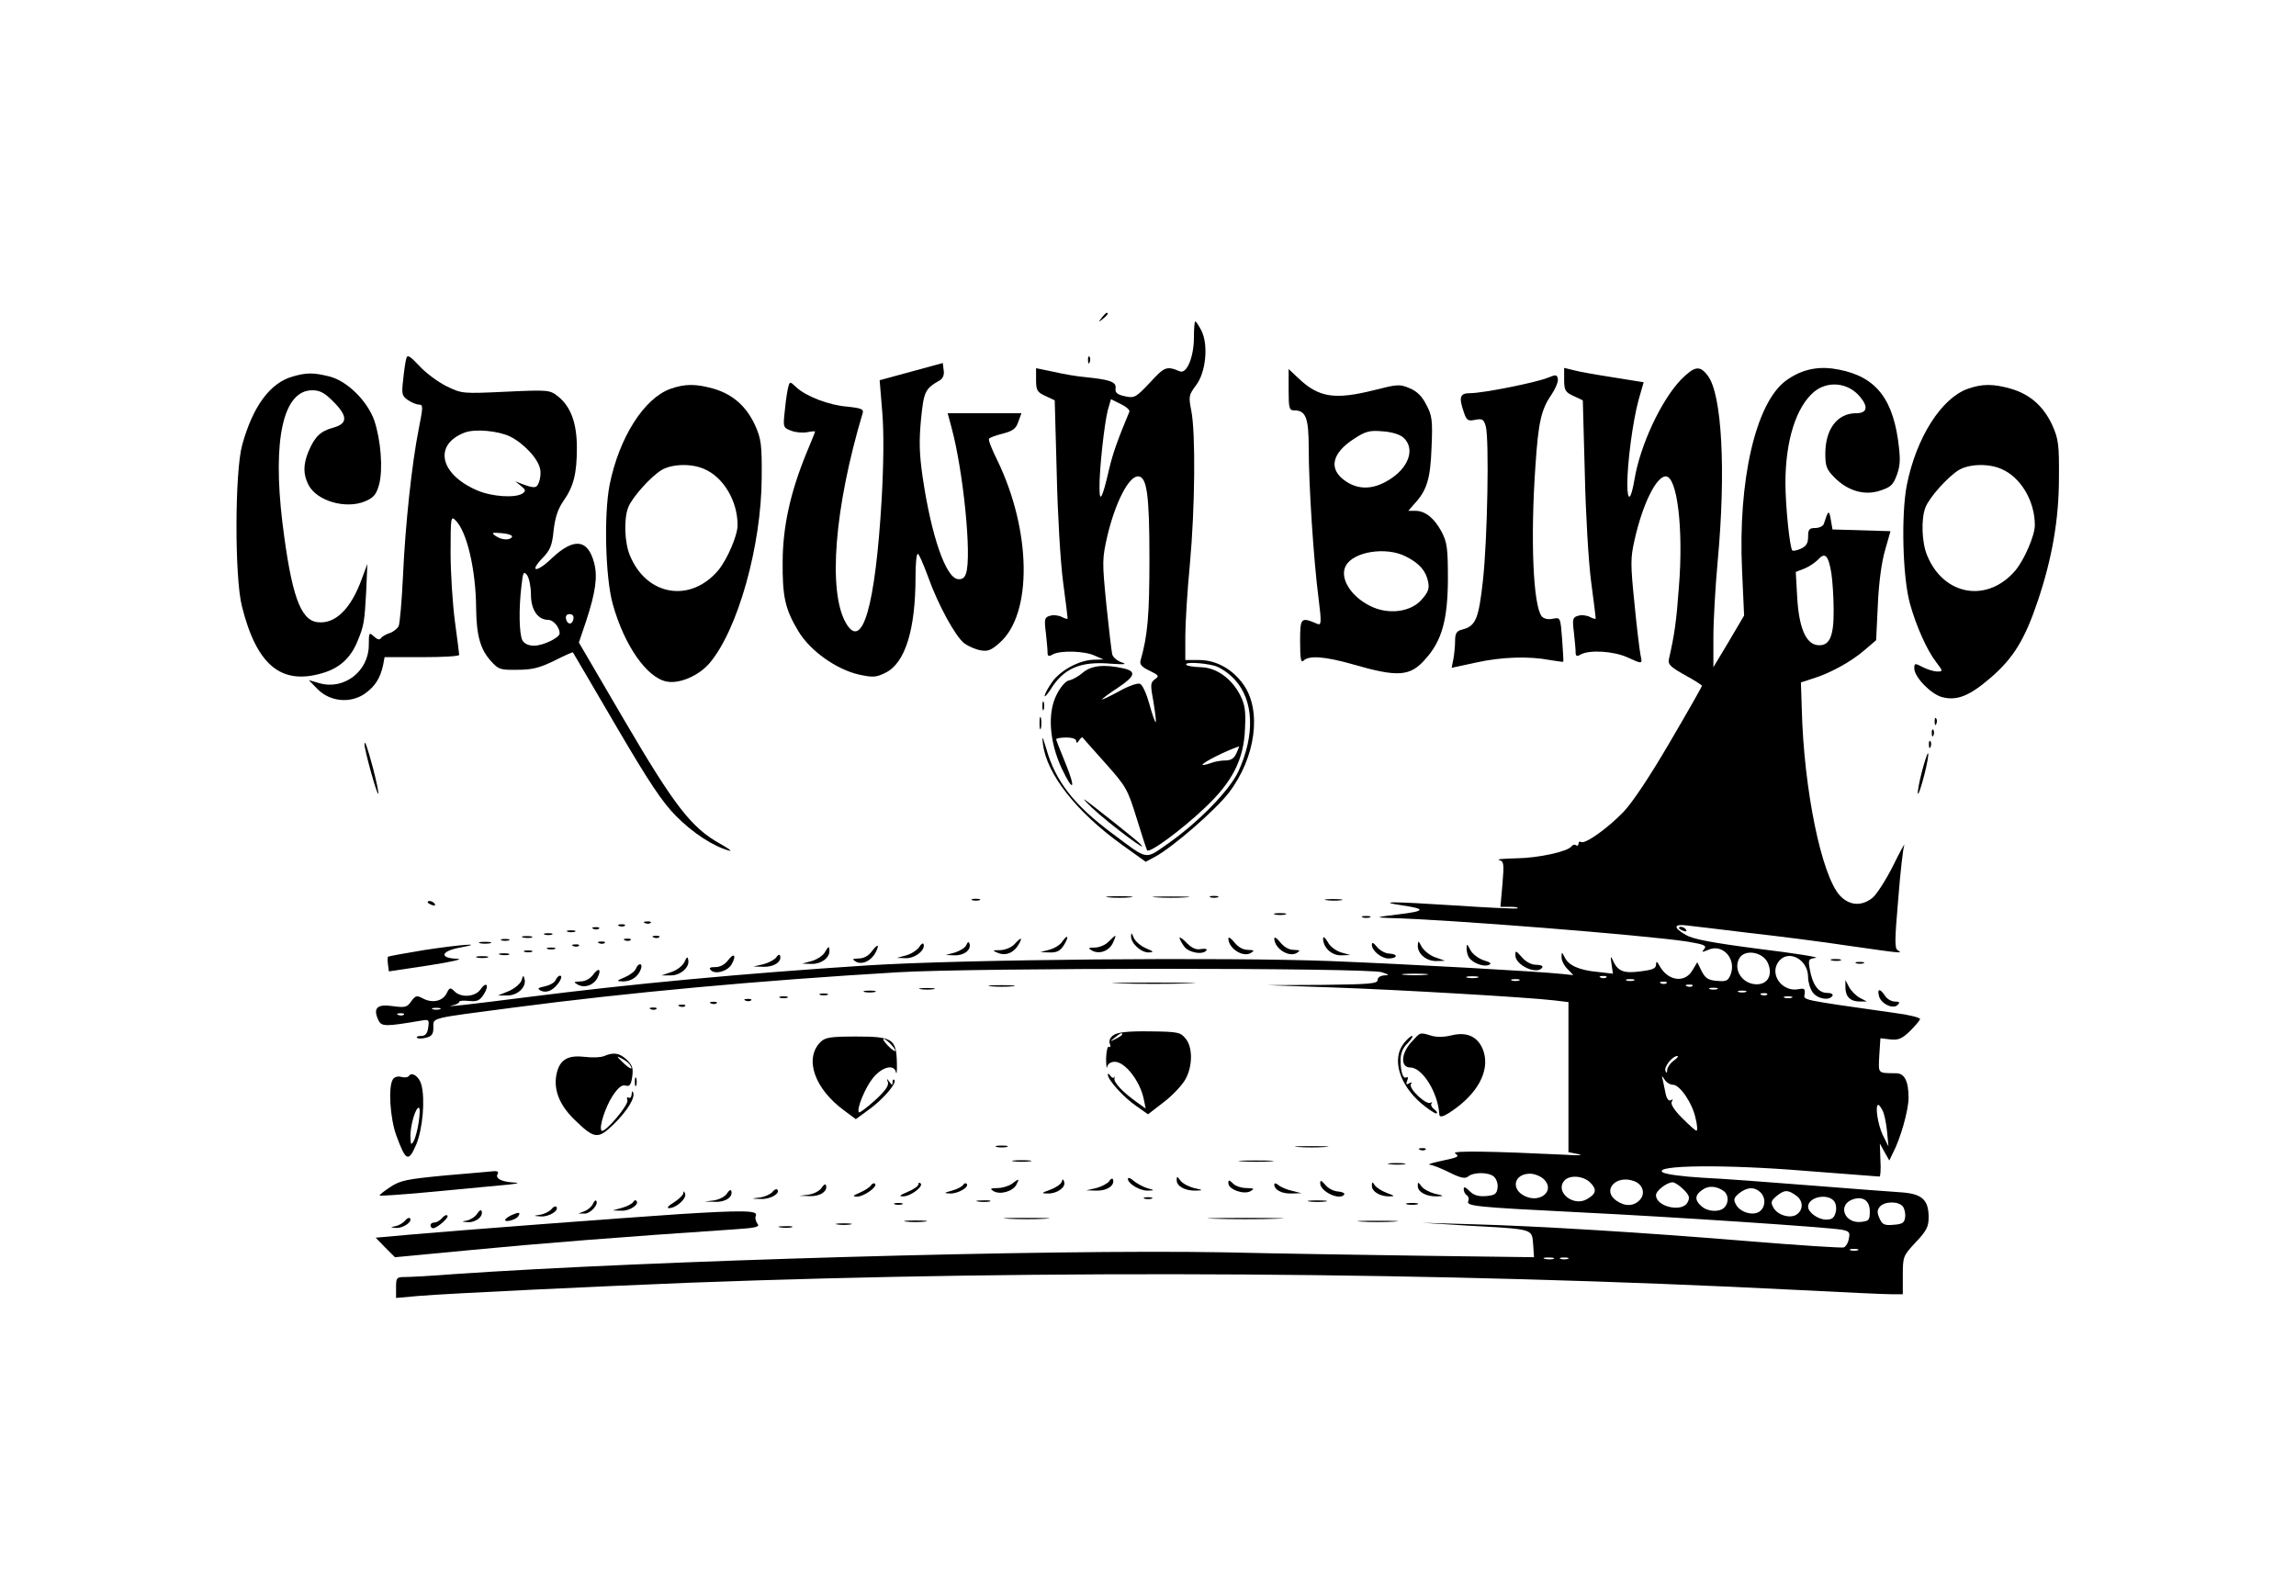 <?xml version="1.0" standalone="no"?>
<!DOCTYPE svg PUBLIC "-//W3C//DTD SVG 20010904//EN"
 "http://www.w3.org/TR/2001/REC-SVG-20010904/DTD/svg10.dtd">
<svg version="1.0" xmlns="http://www.w3.org/2000/svg"
 width="800pt" height="556pt" viewBox="0 0 800 556"
 preserveAspectRatio="xMidYMid meet">

<g transform="translate(0,556) scale(0.1,-0.1)"
fill="#000000" stroke="none">
<path d="M3839 4453 c-13 -16 -12 -17 4 -4 16 13 21 21 13 21 -2 0 -10 -8 -17
-17z"/>
<path d="M4160 4384 c0 -68 -25 -128 -49 -118 -46 19 -53 17 -104 -39 -49 -52
-54 -55 -87 -48 -27 6 -35 12 -33 28 3 22 -18 30 -107 39 -25 2 -73 10 -107
18 l-63 13 0 -41 c0 -36 4 -43 33 -56 l32 -15 7 -255 c3 -140 13 -310 22 -377
9 -67 16 -124 16 -128 0 -3 -9 -1 -20 5 -12 6 -30 8 -42 4 -18 -5 -20 -11 -14
-58 3 -28 6 -59 6 -69 0 -14 4 -16 19 -7 27 14 110 12 146 -5 l30 -13 -34 -1
c-51 -1 -118 -38 -146 -79 -14 -20 -25 -41 -25 -47 0 -5 8 4 19 20 46 76 105
102 214 92 47 -3 55 -2 35 5 -15 5 -29 17 -32 26 -3 9 -12 88 -21 174 -15 153
-15 160 4 243 28 116 74 205 106 205 31 0 40 -62 40 -285 0 -200 -6 -269 -31
-357 -4 -13 5 -23 31 -35 33 -16 35 -19 19 -30 -16 -12 -16 -19 -5 -79 6 -37
10 -68 8 -70 -2 -3 -12 25 -22 62 -10 36 -24 68 -33 71 -8 4 -41 -8 -73 -26
-33 -18 -59 -30 -59 -28 0 2 25 21 56 41 60 40 64 57 18 67 -66 15 -112 10
-141 -15 -15 -13 -37 -25 -48 -27 -12 -2 -30 -23 -43 -49 -33 -63 -26 -164 17
-257 42 -89 51 -73 12 21 -17 41 -31 77 -31 80 0 3 16 6 35 6 21 0 35 -5 35
-12 0 -9 3 -8 10 2 5 8 10 12 12 10 2 -3 38 -43 80 -90 72 -81 77 -90 108
-190 18 -58 34 -108 37 -113 7 -12 120 71 200 147 97 91 137 169 141 277 3 62
0 83 -17 117 -30 58 -83 96 -137 97 -24 1 -47 4 -50 8 -11 11 56 8 98 -3 21
-6 51 -27 71 -49 66 -73 70 -192 12 -319 -30 -65 -138 -176 -243 -250 -85 -59
-68 -62 -197 34 -133 99 -198 182 -230 297 -13 43 -15 45 -11 14 13 -105 117
-237 277 -352 l81 -58 32 17 c63 34 212 164 258 224 93 122 115 285 51 376
-38 54 -95 86 -155 86 l-48 0 0 83 c0 45 7 159 16 252 18 197 20 456 5 533
-10 51 -9 55 16 89 35 45 44 142 19 191 -9 18 -19 32 -21 32 -3 0 -5 -25 -5
-56z m-225 -259 c-41 -98 -58 -146 -71 -202 -23 -100 -33 -118 -33 -63 -1 62
17 225 29 271 l11 38 34 -17 c19 -9 33 -21 30 -27z m373 -1190 c-8 -18 -19
-25 -39 -25 -15 0 -39 -4 -53 -10 -14 -5 -26 -7 -26 -5 0 8 82 49 127 64 2 1
-3 -10 -9 -24z"/>
<path d="M1416 4312 c-3 -9 -8 -42 -11 -73 -6 -52 -5 -58 16 -73 13 -9 31 -16
39 -16 15 0 14 -8 -1 -85 -24 -120 -47 -334 -55 -515 -4 -85 -11 -163 -15
-172 -5 -9 -19 -20 -31 -24 -13 -4 -26 -12 -30 -17 -5 -8 -13 -6 -25 5 -17 16
-18 14 -18 -30 0 -90 -85 -157 -171 -133 l-38 11 31 -32 c43 -43 113 -50 163
-16 36 25 55 54 65 101 l5 27 130 0 c72 0 130 3 130 8 0 4 -7 57 -15 117 -8
61 -15 168 -15 240 0 123 1 128 17 112 40 -39 71 -172 72 -307 1 -95 15 -143
51 -183 27 -30 32 -32 94 -31 51 0 77 7 128 32 34 17 63 30 64 29 1 -1 68
-116 150 -256 116 -198 162 -267 210 -315 58 -59 131 -106 184 -120 14 -4 -1
7 -33 25 -98 55 -157 131 -331 428 l-159 272 26 77 c32 98 40 153 27 201 -22
83 -71 88 -148 15 -52 -50 -80 -49 -32 1 27 28 34 44 39 97 5 44 15 75 34 102
36 51 47 96 47 186 0 87 -22 144 -66 179 -28 22 -33 23 -181 16 -152 -7 -153
-7 -207 19 -30 15 -72 46 -94 70 -33 35 -42 41 -46 28z m361 -273 c47 -23 99
-78 105 -114 3 -12 1 -32 -4 -45 -8 -22 -15 -23 -63 -5 l-20 8 20 -16 c17 -14
18 -18 5 -27 -25 -16 -106 -11 -157 11 -131 56 -154 160 -43 202 36 13 115 6
157 -14z m7 -350 c-8 -13 -37 -11 -58 4 -15 11 -12 12 23 9 23 -2 38 -8 35
-13z m66 -201 c0 -53 24 -88 60 -88 18 0 40 -26 40 -47 0 -15 -57 -43 -89 -43
-20 0 -34 7 -41 19 -11 22 -13 109 -3 190 5 48 8 52 20 36 7 -11 13 -40 13
-67z m148 -85 c-4 -22 -22 -20 -26 1 -2 10 3 16 13 16 10 0 15 -7 13 -17z"/>
<path d="M3791 4304 c0 -11 3 -14 6 -6 3 7 2 16 -1 19 -3 4 -6 -2 -5 -13z"/>
<path d="M3175 4265 l-110 -30 9 -110 c6 -71 5 -178 -2 -305 -22 -372 -67
-529 -124 -432 -64 109 -41 402 58 733 4 13 -6 17 -54 22 -64 5 -144 36 -178
68 -21 20 -22 20 -27 2 -3 -10 -9 -46 -12 -80 -7 -62 -7 -63 22 -74 15 -6 40
-8 56 -5 15 3 27 4 27 2 0 -2 -14 -36 -31 -77 -55 -135 -81 -252 -82 -374 -1
-124 8 -167 55 -245 41 -68 132 -133 212 -151 48 -10 58 -10 92 7 68 34 104
150 104 334 0 44 3 80 8 80 4 0 19 -35 35 -78 35 -99 96 -210 127 -234 14 -10
39 -21 56 -24 25 -5 38 0 67 26 115 101 111 390 -8 636 -19 38 -32 71 -29 75
2 4 24 12 48 18 35 9 46 17 54 41 l11 30 -129 0 -128 0 14 -52 c41 -153 70
-446 50 -506 -5 -16 -14 -22 -29 -20 -42 6 -92 151 -122 354 -12 83 -13 126
-6 202 10 99 14 107 66 137 10 6 16 19 13 35 l-3 25 -110 -30z"/>
<path d="M5450 4237 c0 -37 4 -44 33 -57 l32 -15 7 -255 c3 -140 13 -310 22
-377 9 -67 16 -124 16 -128 0 -3 -9 -1 -20 5 -12 6 -30 8 -42 4 -18 -5 -20
-11 -14 -58 3 -28 6 -59 6 -69 0 -14 4 -16 19 -7 31 16 112 11 160 -10 55 -25
54 -25 47 8 -3 15 -13 95 -21 179 -14 137 -14 158 0 220 28 126 76 223 109
223 40 0 62 -183 46 -383 -9 -123 -15 -166 -35 -254 -4 -18 5 -27 55 -55 33
-18 60 -35 60 -38 0 -3 -50 -91 -111 -195 -70 -120 -130 -210 -162 -244 -56
-58 -135 -114 -148 -105 -5 3 -9 0 -9 -6 0 -6 -4 -9 -9 -5 -5 3 -12 1 -15 -4
-12 -18 -115 -41 -193 -42 -43 -1 -70 -3 -60 -6 17 -4 18 -12 12 -84 l-7 -79
33 0 c18 0 30 -2 27 -5 -2 -3 -103 2 -223 10 -216 14 -271 14 -179 0 83 -12
81 -20 -11 -31 -82 -10 -85 -11 -35 -13 194 -4 894 -60 1038 -82 60 -10 70
-14 60 -26 -10 -12 -8 -12 14 -3 50 23 99 -31 78 -86 -9 -22 -15 -25 -47 -22
-31 2 -41 9 -54 34 l-15 31 -17 -28 c-26 -46 -86 -38 -115 16 -9 16 -11 17
-12 3 0 -13 -13 -18 -55 -23 -59 -8 -79 1 -96 40 -7 15 -8 12 -4 -14 l5 -34
-52 6 c-66 6 -103 23 -116 51 -10 19 -11 20 -11 2 -1 -11 8 -30 20 -42 l21
-22 -39 4 c-82 9 -532 34 -808 45 -365 14 -1281 6 -1610 -15 -435 -28 -831
-65 -1190 -111 -189 -24 -300 -37 -257 -28 12 2 22 8 22 12 0 4 15 5 34 3 28
-3 37 1 51 22 21 32 11 49 -11 18 -18 -26 -68 -30 -91 -6 -14 14 -17 13 -27
-8 -14 -27 -50 -35 -83 -17 -21 11 -25 10 -40 -10 -14 -21 -21 -23 -65 -17
-54 8 -69 -7 -50 -48 11 -24 23 -24 153 -2 23 4 25 2 21 -25 -3 -21 -10 -29
-25 -29 -11 0 -18 -3 -14 -6 3 -4 18 -4 32 0 20 5 25 13 25 35 0 36 -17 31
280 70 396 52 850 94 1340 123 268 16 1639 16 1685 0 26 -9 27 -10 8 -11 -13
-1 -23 -7 -23 -16 0 -13 -29 -15 -192 -17 l-193 -1 230 -8 c230 -8 676 -34
770 -45 l50 -6 0 -261 0 -262 35 -7 c19 -4 -1 -5 -45 -2 -250 12 -399 15 -385
5 17 -12 12 -14 -60 -29 -25 -6 -37 -10 -27 -11 10 -1 40 -13 68 -27 38 -19
54 -22 64 -14 19 16 71 16 90 0 9 -8 15 -25 13 -39 -3 -22 -9 -26 -40 -29 -27
-2 -43 3 -57 17 -15 15 -21 17 -21 7 0 -8 5 -18 11 -21 6 -4 8 -13 5 -20 -7
-18 16 -21 396 -40 324 -16 848 -51 904 -60 27 -5 31 -9 26 -31 -2 -14 -10
-28 -18 -31 -7 -2 -151 7 -321 21 -373 31 -749 54 -978 60 l-170 5 160 -10
c231 -13 222 -10 227 -65 l3 -45 -385 5 c-212 3 -524 8 -695 12 -616 11 -2003
-29 -2685 -76 -74 -6 -150 -10 -167 -10 -31 0 -33 -2 -33 -36 l0 -37 78 7
c109 9 618 33 942 46 1251 47 2623 38 3860 -25 157 -8 304 -15 328 -15 l42 0
0 66 c0 65 1 68 45 115 38 40 45 55 45 87 0 61 -23 82 -95 87 -33 2 -175 13
-315 24 -140 11 -310 24 -378 27 -69 4 -129 12 -139 19 -34 25 218 28 496 5
139 -11 256 -20 260 -20 3 0 5 26 3 57 l-2 58 16 -29 17 -30 12 25 c27 51 55
150 55 194 0 57 -14 85 -43 85 -66 1 -62 -3 -59 62 l4 60 34 -4 c29 -3 41 2
69 29 19 19 35 38 35 42 0 5 -39 15 -87 21 -338 48 -318 44 -315 67 2 17 -1
20 -21 16 -56 -11 -101 49 -72 93 32 49 105 13 105 -51 0 -17 7 -41 16 -53 16
-23 58 -30 69 -12 3 6 -5 10 -19 10 -30 0 -51 29 -60 82 -6 34 -5 37 21 40 15
2 -72 16 -195 31 -169 22 -232 34 -258 49 -45 26 -43 39 4 33 20 -2 118 -14
217 -26 99 -11 256 -31 348 -45 190 -27 187 -27 169 -15 -11 6 -10 39 2 177 7
93 17 178 21 189 4 11 -14 -21 -39 -72 -25 -50 -58 -101 -72 -112 -38 -30 -80
-27 -113 8 -64 69 -126 369 -133 650 l-3 93 40 13 c60 18 135 59 181 99 l41
35 6 123 c3 74 13 150 25 190 l19 67 -101 3 -101 3 -6 35 c-6 35 -9 32 -24
-15 -2 -8 -16 -15 -30 -15 -21 0 -25 -5 -25 -30 0 -23 -6 -33 -25 -42 -14 -6
-27 -9 -30 -6 -9 9 -24 156 -24 235 0 147 37 264 99 317 49 41 121 33 162 -18
29 -35 23 -56 -15 -56 -65 0 -107 -55 -107 -141 0 -44 4 -55 33 -84 47 -47
106 -63 160 -44 36 12 44 20 57 56 12 35 12 56 3 122 -23 157 -90 228 -230
247 -59 7 -112 -7 -161 -43 -105 -78 -167 -349 -152 -663 l7 -155 -53 -90 -54
-90 0 105 c0 58 7 177 15 265 29 313 15 580 -34 645 -28 38 -46 35 -94 -13
-69 -72 -142 -228 -162 -348 -12 -71 -24 -81 -25 -19 0 78 19 221 39 295 l18
63 -106 17 c-58 9 -121 20 -138 25 l-33 8 0 -41z m931 -674 c4 -26 8 -84 8
-128 1 -95 -15 -128 -57 -123 -40 5 -64 61 -70 167 l-5 88 31 12 c17 7 38 22
48 32 23 26 35 13 45 -48z m-222 -1357 c19 -41 2 -76 -38 -76 -49 0 -83 50
-61 90 18 33 80 24 99 -14z m-1191 -43 c-21 -2 -55 -2 -75 0 -21 2 -4 4 37 4
41 0 58 -2 38 -4z m180 -10 c-10 -2 -26 -2 -35 0 -10 3 -2 5 17 5 19 0 27 -2
18 -5z m449 1 c-3 -3 -12 -4 -19 -1 -8 3 -5 6 6 6 11 1 17 -2 13 -5z m-304
-11 c-7 -2 -19 -2 -25 0 -7 3 -2 5 12 5 14 0 19 -2 13 -5z m400 0 c-7 -2 -19
-2 -25 0 -7 3 -2 5 12 5 14 0 19 -2 13 -5z m114 -9 c-3 -3 -12 -4 -19 -1 -8 3
-5 6 6 6 11 1 17 -2 13 -5z m90 -10 c-3 -3 -12 -4 -19 -1 -8 3 -5 6 6 6 11 1
17 -2 13 -5z m86 -11 c-7 -2 -19 -2 -25 0 -7 3 -2 5 12 5 14 0 19 -2 13 -5z
m100 -10 c-7 -2 -19 -2 -25 0 -7 3 -2 5 12 5 14 0 19 -2 13 -5z m74 -9 c-3 -3
-12 -4 -19 -1 -8 3 -5 6 6 6 11 1 17 -2 13 -5z m86 -11 c-7 -2 -19 -2 -25 0
-7 3 -2 5 12 5 14 0 19 -2 13 -5z m-4710 -40 c-7 -2 -19 -2 -25 0 -7 3 -2 5
12 5 14 0 19 -2 13 -5z m-126 -19 c-3 -3 -12 -4 -19 -1 -8 3 -5 6 6 6 11 1 17
-2 13 -5z m4425 -160 c-12 -8 -22 -23 -23 -32 0 -11 -2 -13 -6 -4 -6 14 24 52
41 52 6 0 0 -7 -12 -16z m-3 -84 c24 0 68 -64 79 -117 6 -24 7 -43 3 -43 -4 0
-26 20 -50 44 -28 28 -41 49 -36 57 5 8 4 10 -3 5 -7 -4 -14 4 -18 21 -3 15
-8 37 -10 48 -5 18 -4 18 6 3 6 -10 19 -18 29 -18z m730 -89 c6 -10 13 -43 16
-73 l5 -53 -20 40 c-17 36 -28 105 -15 105 2 0 9 -9 14 -19z m-1179 -241 c39
-39 -13 -84 -67 -58 -50 24 -38 78 18 78 16 0 38 -9 49 -20z m161 -11 c24 -24
21 -39 -12 -58 -48 -27 -111 26 -79 64 18 22 67 18 91 -6z m153 5 c30 -11 40
-43 20 -65 -21 -23 -52 -24 -82 -3 -52 36 -1 92 62 68z m172 -29 c20 -20 23
-28 14 -45 -19 -36 -110 -15 -110 25 0 16 38 45 58 45 7 0 24 -11 38 -25z
m142 -7 c15 -13 16 -40 0 -56 -17 -17 -58 -15 -80 5 -24 21 -23 39 4 57 22 16
51 13 76 -6z m127 -4 c19 -20 16 -53 -6 -67 -23 -14 -66 -1 -80 25 -10 18 -8
24 11 40 28 22 54 23 75 2z m123 -10 c26 -18 26 -51 1 -67 -23 -14 -66 -1 -80
25 -10 18 -8 24 11 40 27 22 39 23 68 2z m132 -19 c7 -8 10 -25 6 -40 -5 -19
-13 -25 -33 -25 -28 0 -63 25 -63 45 0 33 66 48 90 20z m125 -36 c0 -31 -3
-34 -31 -37 -57 -6 -82 58 -30 78 36 13 61 -3 61 -41z m115 17 c6 -8 10 -25 8
-38 -2 -19 -10 -24 -40 -26 -32 -3 -40 1 -49 22 -9 20 -9 29 1 41 16 19 64 20
80 1z m-157 -153 c-7 -2 -19 -2 -25 0 -7 3 -2 5 12 5 14 0 19 -2 13 -5z
m-1060 -30 c-7 -2 -21 -2 -30 0 -10 3 -4 5 12 5 17 0 24 -2 18 -5z m50 0 c-7
-2 -19 -2 -25 0 -7 3 -2 5 12 5 14 0 19 -2 13 -5z"/>
<path d="M4490 4202 c0 -64 2 -72 19 -72 41 0 51 -25 51 -133 0 -126 17 -389
34 -520 11 -87 10 -97 -4 -91 -58 25 -60 22 -60 -62 0 -61 3 -75 12 -66 19 19
76 14 168 -12 162 -47 204 -44 258 19 56 63 76 135 77 275 0 111 -3 130 -22
167 -26 48 -57 73 -92 73 l-24 0 20 23 c45 48 57 88 61 198 4 93 2 111 -18
148 -15 30 -32 47 -58 58 -35 15 -43 14 -122 -6 -139 -35 -195 -27 -267 42
l-33 31 0 -72z m400 -167 c43 -39 18 -108 -55 -150 -52 -31 -102 -32 -146 -2
-61 41 -50 97 29 148 40 26 54 30 99 26 32 -2 61 -11 73 -22z m8 -414 c48 -24
70 -50 78 -88 5 -25 0 -37 -23 -63 -39 -44 -118 -53 -180 -21 -68 34 -106 98
-84 139 26 50 141 68 209 33z"/>
<path d="M1020 4248 c-79 -22 -139 -104 -176 -238 -26 -92 -27 -462 -1 -563
51 -204 136 -275 279 -233 60 17 99 52 123 110 23 55 25 67 31 176 l4 95 -20
-54 c-38 -104 -93 -157 -154 -149 -60 7 -91 97 -122 347 -35 291 3 461 104
461 27 0 43 -9 73 -39 51 -51 51 -77 1 -91 -45 -12 -65 -31 -87 -83 -19 -46
-19 -80 0 -117 29 -56 130 -85 197 -57 30 13 39 23 49 59 14 53 6 155 -17 223
-24 68 -95 138 -156 153 -55 14 -80 14 -128 0z"/>
<path d="M5394 4244 c-41 -17 -227 -54 -270 -54 -38 0 -42 -13 -23 -68 9 -27
14 -30 39 -25 25 5 30 2 37 -23 12 -44 6 -392 -10 -537 -15 -135 -25 -159 -73
-171 -19 -5 -24 -13 -24 -40 0 -18 -3 -47 -6 -63 l-6 -30 84 18 c89 20 186 23
258 9 25 -4 46 -7 47 -6 1 1 -1 36 -4 78 -6 77 -6 77 -32 72 -17 -4 -32 0 -39
8 -30 37 -40 269 -22 525 10 152 20 196 56 248 14 21 24 45 22 55 -3 15 -7 15
-34 4z"/>
<path d="M2336 4205 c-92 -33 -179 -170 -212 -335 -20 -103 -15 -321 11 -415
40 -144 119 -257 188 -270 45 -9 113 21 150 65 98 116 180 409 181 645 1 116
-2 136 -23 183 -30 65 -76 107 -143 127 -63 18 -101 18 -152 0z m117 -279 c67
-28 117 -111 117 -196 0 -36 -36 -119 -67 -157 -97 -115 -250 -90 -308 51 -19
44 -22 128 -6 168 13 34 77 106 116 130 35 21 102 24 148 4z"/>
<path d="M6856 4205 c-92 -33 -179 -170 -212 -335 -20 -102 -15 -321 11 -414
21 -76 59 -162 91 -203 24 -32 25 -33 4 -33 -12 0 -34 7 -50 15 -28 15 -30 14
-30 -4 0 -30 57 -89 96 -100 52 -14 96 3 172 69 77 67 117 131 162 265 50 148
74 285 74 430 1 116 -2 136 -23 183 -30 65 -76 107 -143 127 -63 18 -101 18
-152 0z m117 -279 c67 -28 117 -111 117 -196 0 -36 -36 -119 -67 -157 -97
-115 -250 -90 -308 51 -19 44 -22 128 -6 168 13 34 77 106 116 130 35 21 102
24 148 4z"/>
<path d="M3632 3100 c0 -14 2 -19 5 -12 2 6 2 18 0 25 -3 6 -5 1 -5 -13z"/>
<path d="M3622 3040 c0 -19 2 -27 5 -17 2 9 2 25 0 35 -3 9 -5 1 -5 -18z"/>
<path d="M6741 3044 c0 -11 3 -14 6 -6 3 7 2 16 -1 19 -3 4 -6 -2 -5 -13z"/>
<path d="M6731 3004 c0 -11 3 -14 6 -6 3 7 2 16 -1 19 -3 4 -6 -2 -5 -13z"/>
<path d="M6721 2964 c0 -11 3 -14 6 -6 3 7 2 16 -1 19 -3 4 -6 -2 -5 -13z"/>
<path d="M1270 2966 c0 -19 43 -176 48 -172 2 3 -6 42 -18 88 -20 75 -30 103
-30 84z"/>
<path d="M6696 2869 c-10 -39 -16 -73 -13 -75 2 -3 12 27 22 66 10 39 16 73
13 75 -2 2 -12 -27 -22 -66z"/>
<path d="M3805 2745 c63 -59 214 -171 165 -123 -18 17 -168 136 -190 151 -8 5
3 -7 25 -28z"/>
<path d="M3863 2433 c20 -2 54 -2 75 0 20 2 3 4 -38 4 -41 0 -58 -2 -37 -4z"/>
<path d="M4028 2433 c28 -2 76 -2 105 0 28 2 5 3 -53 3 -58 0 -81 -1 -52 -3z"/>
<path d="M4218 2433 c6 -2 18 -2 25 0 6 3 1 5 -13 5 -14 0 -19 -2 -12 -5z"/>
<path d="M3388 2423 c6 -2 18 -2 25 0 6 3 1 5 -13 5 -14 0 -19 -2 -12 -5z"/>
<path d="M4623 2423 c15 -2 37 -2 50 0 12 2 0 4 -28 4 -27 0 -38 -2 -22 -4z"/>
<path d="M1490 2416 c0 -2 7 -7 16 -10 8 -3 12 -2 9 4 -6 10 -25 14 -25 6z"/>
<path d="M4443 2373 c9 -2 25 -2 35 0 9 3 1 5 -18 5 -19 0 -27 -2 -17 -5z"/>
<path d="M4748 2363 c6 -2 18 -2 25 0 6 3 1 5 -13 5 -14 0 -19 -2 -12 -5z"/>
<path d="M2248 2343 c7 -3 16 -2 19 1 4 3 -2 6 -13 5 -11 0 -14 -3 -6 -6z"/>
<path d="M2158 2333 c7 -3 16 -2 19 1 4 3 -2 6 -13 5 -11 0 -14 -3 -6 -6z"/>
<path d="M2068 2323 c7 -3 16 -2 19 1 4 3 -2 6 -13 5 -11 0 -14 -3 -6 -6z"/>
<path d="M5850 2326 c0 -2 7 -7 16 -10 8 -3 12 -2 9 4 -6 10 -25 14 -25 6z"/>
<path d="M1978 2313 c6 -2 18 -2 25 0 6 3 1 5 -13 5 -14 0 -19 -2 -12 -5z"/>
<path d="M1898 2303 c6 -2 18 -2 25 0 6 3 1 5 -13 5 -14 0 -19 -2 -12 -5z"/>
<path d="M3941 2298 c-1 -25 35 -58 62 -57 19 1 17 3 -11 15 -18 8 -37 24 -42
37 -7 17 -9 18 -9 5z"/>
<path d="M1823 2293 c9 -2 23 -2 30 0 6 3 -1 5 -18 5 -16 0 -22 -2 -12 -5z"/>
<path d="M2278 2293 c7 -3 16 -2 19 1 4 3 -2 6 -13 5 -11 0 -14 -3 -6 -6z"/>
<path d="M3702 2280 c-6 -11 -26 -24 -44 -29 l-33 -9 32 -1 c24 -1 37 5 49 24
9 14 15 28 12 30 -2 2 -9 -5 -16 -15z"/>
<path d="M3863 2279 c-11 -12 -33 -21 -49 -21 -22 0 -24 -2 -10 -10 26 -15 61
-2 74 27 14 30 12 31 -15 4z"/>
<path d="M4110 2292 c0 -4 7 -18 16 -30 15 -22 67 -31 78 -13 3 4 -5 6 -19 4
-16 -4 -32 3 -49 20 -14 15 -26 23 -26 19z"/>
<path d="M4280 2289 c1 -34 50 -66 78 -50 14 9 13 10 -10 11 -17 0 -34 10 -47
26 -12 15 -21 21 -21 13z"/>
<path d="M4440 2289 c1 -34 50 -66 78 -50 14 9 13 10 -10 11 -17 0 -34 10 -47
26 -12 15 -21 21 -21 13z"/>
<path d="M4610 2290 c0 -32 30 -60 63 -59 l32 1 -32 9 c-19 6 -39 21 -47 37
-9 15 -15 20 -16 12z"/>
<path d="M1748 2283 c6 -2 18 -2 25 0 6 3 1 5 -13 5 -14 0 -19 -2 -12 -5z"/>
<path d="M2178 2283 c7 -3 16 -2 19 1 4 3 -2 6 -13 5 -11 0 -14 -3 -6 -6z"/>
<path d="M3535 2270 c-10 -11 -31 -20 -49 -21 -29 0 -30 -1 -8 -10 28 -11 56
2 72 31 14 25 8 25 -15 0z"/>
<path d="M1673 2273 c9 -2 25 -2 35 0 9 3 1 5 -18 5 -19 0 -27 -2 -17 -5z"/>
<path d="M2088 2273 c7 -3 16 -2 19 1 4 3 -2 6 -13 5 -11 0 -14 -3 -6 -6z"/>
<path d="M3203 2260 c-7 -10 -27 -24 -45 -29 l-33 -9 31 -1 c32 -1 69 28 62
49 -1 5 -9 1 -15 -10z"/>
<path d="M3367 2267 c-3 -9 -21 -20 -39 -26 l-33 -9 31 -1 c33 -1 59 19 52 41
-3 8 -6 6 -11 -5z"/>
<path d="M4780 2268 c0 -21 33 -48 58 -48 31 0 35 15 4 17 -15 0 -34 11 -44
23 -12 15 -18 18 -18 8z"/>
<path d="M4940 2264 c0 -29 31 -54 66 -53 l29 1 -34 12 c-18 6 -39 23 -47 36
-12 23 -13 24 -14 4z"/>
<path d="M1476 2249 c-66 -11 -122 -21 -124 -23 -2 -2 -2 -15 0 -28 l3 -23
140 21 c82 13 122 22 98 23 -64 2 -57 27 10 39 97 18 -5 10 -127 -9z"/>
<path d="M1998 2263 c7 -3 16 -2 19 1 4 3 -2 6 -13 5 -11 0 -14 -3 -6 -6z"/>
<path d="M3037 2244 c-11 -15 -28 -24 -45 -24 -23 -1 -24 -2 -10 -11 22 -12
53 2 69 32 15 30 7 31 -14 3z"/>
<path d="M5110 2255 c0 -11 4 -25 8 -31 12 -19 50 -34 68 -27 13 5 9 9 -17 17
-18 6 -39 22 -46 36 -11 22 -13 22 -13 5z"/>
<path d="M1908 2253 c6 -2 18 -2 25 0 6 3 1 5 -13 5 -14 0 -19 -2 -12 -5z"/>
<path d="M2873 2240 c-7 -11 -27 -24 -45 -29 l-33 -9 32 -1 c33 -1 63 20 63
45 0 19 -3 18 -17 -6z"/>
<path d="M1828 2243 c6 -2 18 -2 25 0 6 3 1 5 -13 5 -14 0 -19 -2 -12 -5z"/>
<path d="M5280 2231 c0 -35 77 -70 94 -42 3 5 -6 9 -21 9 -17 0 -36 10 -50 26
-21 24 -23 25 -23 7z"/>
<path d="M1743 2233 c9 -2 23 -2 30 0 6 3 -1 5 -18 5 -16 0 -22 -2 -12 -5z"/>
<path d="M2537 2214 c-11 -15 -28 -24 -44 -24 -20 0 -24 -3 -16 -11 16 -16 60
-3 73 22 17 31 7 40 -13 13z"/>
<path d="M2705 2224 c-6 -8 -26 -19 -45 -24 l-35 -8 36 -1 c36 -1 64 18 57 39
-1 5 -8 3 -13 -6z"/>
<path d="M1663 2223 c9 -2 25 -2 35 0 9 3 1 5 -18 5 -19 0 -27 -2 -17 -5z"/>
<path d="M2385 2208 c-6 -13 -25 -28 -45 -35 l-35 -12 31 0 c34 -1 68 28 62
54 -2 13 -5 11 -13 -7z"/>
<path d="M6383 2213 c9 -2 23 -2 30 0 6 3 -1 5 -18 5 -16 0 -22 -2 -12 -5z"/>
<path d="M6468 2203 c6 -2 18 -2 25 0 6 3 1 5 -13 5 -14 0 -19 -2 -12 -5z"/>
<path d="M2216 2185 c-3 -9 -20 -22 -38 -30 -31 -13 -32 -14 -7 -15 29 0 53
17 62 43 8 21 -9 23 -17 2z"/>
<path d="M2067 2164 c-11 -15 -28 -24 -45 -24 -23 -1 -25 -2 -9 -11 23 -13 54
-3 68 22 16 31 6 40 -14 13z"/>
<path d="M1817 2143 c-4 -11 -24 -28 -45 -37 l-37 -15 31 0 c36 -1 68 28 62
56 -4 16 -5 16 -11 -4z"/>
<path d="M1936 2145 c-3 -9 -20 -18 -37 -22 -25 -5 -28 -8 -15 -15 10 -5 23
-5 36 2 22 12 46 50 31 50 -5 0 -11 -7 -15 -15z"/>
<path d="M3903 2133 c64 -2 170 -2 235 0 64 1 11 3 -118 3 -129 0 -182 -2
-117 -3z"/>
<path d="M6430 2120 c0 -33 17 -50 50 -50 l25 0 -25 13 c-13 7 -30 24 -37 37
l-13 25 0 -25z"/>
<path d="M3453 2123 c20 -2 54 -2 75 0 20 2 3 4 -38 4 -41 0 -58 -2 -37 -4z"/>
<path d="M3208 2113 c12 -2 32 -2 45 0 12 2 2 4 -23 4 -25 0 -35 -2 -22 -4z"/>
<path d="M3013 2103 c9 -2 25 -2 35 0 9 3 1 5 -18 5 -19 0 -27 -2 -17 -5z"/>
<path d="M6547 2089 c7 -27 49 -47 65 -31 9 9 7 12 -10 12 -12 0 -27 9 -34 20
-17 26 -28 26 -21 -1z"/>
<path d="M2858 2093 c6 -2 18 -2 25 0 6 3 1 5 -13 5 -14 0 -19 -2 -12 -5z"/>
<path d="M2718 2083 c6 -2 18 -2 25 0 6 3 1 5 -13 5 -14 0 -19 -2 -12 -5z"/>
<path d="M2598 2073 c7 -3 16 -2 19 1 4 3 -2 6 -13 5 -11 0 -14 -3 -6 -6z"/>
<path d="M2478 2063 c7 -3 16 -2 19 1 4 3 -2 6 -13 5 -11 0 -14 -3 -6 -6z"/>
<path d="M2368 2053 c7 -3 16 -2 19 1 4 3 -2 6 -13 5 -11 0 -14 -3 -6 -6z"/>
<path d="M2268 2043 c7 -3 16 -2 19 1 4 3 -2 6 -13 5 -11 0 -14 -3 -6 -6z"/>
<path d="M3880 1953 c-12 -8 -17 -20 -13 -30 4 -9 2 -14 -3 -11 -5 4 -9 -15
-10 -40 0 -26 2 -39 4 -29 2 10 13 17 26 17 36 0 88 -67 101 -129 l7 -34 -28
20 c-51 36 -84 71 -81 85 2 7 2 9 -1 4 -2 -4 -8 -2 -13 5 -5 8 -9 9 -9 4 0
-18 56 -80 99 -109 l41 -29 57 44 c31 24 64 60 74 79 25 46 25 111 0 141 -18
22 -27 24 -125 25 -75 1 -112 -3 -126 -13z m30 2 c0 -2 -10 -9 -22 -15 -22
-11 -22 -10 -4 4 21 17 26 19 26 11z"/>
<path d="M4918 1929 c-37 -40 -39 -89 -4 -89 42 0 96 -87 101 -162 0 -16 18
-9 60 22 83 62 118 140 91 205 -19 44 -56 60 -109 47 -24 -6 -51 -7 -70 -1
-41 12 -37 13 -69 -22z"/>
<path d="M2859 1929 c-58 -58 -21 -164 84 -240 l39 -29 45 33 c49 35 100 94
89 104 -3 3 -6 0 -6 -8 0 -12 -2 -11 -11 1 -9 13 -10 12 -5 -2 3 -12 -11 -31
-46 -63 -28 -25 -53 -44 -55 -41 -10 10 22 87 49 120 32 39 74 49 80 19 2 -10
4 6 3 34 -2 83 -15 91 -142 91 -89 0 -108 -3 -124 -19z m246 -9 c26 -28 15
-31 -12 -3 -12 13 -19 23 -14 23 4 0 16 -9 26 -20z"/>
<path d="M4891 1924 c-42 -54 -16 -142 60 -208 24 -20 47 -36 53 -36 6 0 3 7
-6 14 -10 7 -14 17 -10 21 4 5 2 5 -4 2 -15 -8 -77 50 -68 65 5 7 3 8 -6 3
-10 -6 -12 -4 -7 9 4 9 3 15 -2 12 -12 -8 -21 18 -21 60 0 24 8 43 25 59 13
14 20 25 15 25 -5 0 -18 -12 -29 -26z"/>
<path d="M2105 1880 c-11 -5 -41 -6 -66 -3 -58 7 -86 -8 -98 -52 -15 -56 5
-113 61 -167 69 -67 81 -69 135 -17 49 48 77 94 69 112 -2 7 -5 4 -5 -6 -1
-10 -5 -15 -11 -12 -5 3 -7 0 -4 -9 6 -15 -79 -116 -90 -106 -10 11 13 82 39
122 19 28 32 39 45 35 14 -4 19 3 23 32 4 29 0 40 -20 59 -25 23 -45 26 -78
12z m90 -31 c13 -20 0 -15 -25 9 -23 22 -23 24 -3 13 12 -6 25 -16 28 -22z"/>
<path d="M1425 1811 c-3 -5 -14 -7 -26 -4 -12 4 -25 0 -30 -8 -17 -26 -10
-136 12 -196 33 -90 42 -94 69 -32 23 55 32 159 18 210 -8 28 -33 45 -43 30z
m34 -161 c-4 -27 -12 -57 -18 -67 -9 -15 -10 -12 -11 18 0 39 18 99 29 99 5 0
4 -22 0 -50z"/>
<path d="M2212 1790 c0 -14 2 -19 5 -12 2 6 2 18 0 25 -3 6 -5 1 -5 -13z"/>
<path d="M3473 1563 c9 -2 25 -2 35 0 9 3 1 5 -18 5 -19 0 -27 -2 -17 -5z"/>
<path d="M4523 1563 c26 -2 68 -2 95 0 26 2 4 3 -48 3 -52 0 -74 -1 -47 -3z"/>
<path d="M4948 1553 c7 -3 16 -2 19 1 4 3 -2 6 -13 5 -11 0 -14 -3 -6 -6z"/>
<path d="M3533 1513 c15 -2 39 -2 55 0 15 2 2 4 -28 4 -30 0 -43 -2 -27 -4z"/>
<path d="M4328 1513 c29 -2 74 -2 100 0 26 2 2 3 -53 3 -55 0 -76 -1 -47 -3z"/>
<path d="M4843 1503 c15 -2 37 -2 50 0 12 2 0 4 -28 4 -27 0 -38 -2 -22 -4z"/>
<path d="M1552 1464 c-135 -13 -157 -17 -193 -41 -21 -14 -38 -27 -36 -29 2
-2 75 3 162 11 88 8 203 19 255 24 52 4 77 9 55 10 -46 2 -71 14 -61 30 4 7 0
10 -11 10 -10 -1 -87 -8 -171 -15z"/>
<path d="M3865 1444 c-6 -8 -26 -19 -45 -24 l-35 -8 36 -1 c36 -1 64 18 57 39
-1 5 -8 3 -13 -6z"/>
<path d="M3930 1452 c0 -17 42 -42 70 -41 25 1 24 1 -4 9 -15 5 -37 17 -47 26
-10 9 -19 12 -19 6z"/>
<path d="M4100 1447 c0 -21 30 -37 67 -36 26 1 26 2 -7 9 -18 5 -40 16 -47 26
-12 16 -13 16 -13 1z"/>
<path d="M3526 1435 c-11 -8 -34 -15 -50 -15 -26 -1 -28 -2 -14 -11 23 -13 66
-1 79 22 12 23 10 23 -15 4z"/>
<path d="M3699 1441 c-3 -8 -21 -20 -40 -27 -31 -11 -32 -13 -8 -13 31 -1 63
21 57 40 -4 12 -5 12 -9 0z"/>
<path d="M4280 1437 c0 -22 54 -41 77 -28 15 9 13 10 -14 11 -17 0 -39 7 -47
16 -13 13 -16 13 -16 1z"/>
<path d="M4600 1437 c0 -30 70 -62 84 -39 2 4 -7 9 -22 10 -15 1 -35 11 -44
23 -14 16 -18 18 -18 6z"/>
<path d="M2863 1421 c-7 -11 -27 -21 -45 -24 l-33 -4 36 -1 c36 -2 64 17 57
38 -2 6 -9 1 -15 -9z"/>
<path d="M3035 1430 c-4 -7 -21 -18 -39 -26 -25 -11 -27 -13 -10 -14 24 0 73
35 63 45 -4 3 -10 1 -14 -5z"/>
<path d="M3200 1433 c0 -6 -17 -18 -37 -26 -28 -12 -32 -16 -17 -16 25 -1 72
34 62 45 -5 4 -8 3 -8 -3z"/>
<path d="M3356 1431 c-4 -6 -21 -15 -39 -20 -29 -8 -30 -9 -6 -10 27 -1 68 23
57 34 -3 3 -9 2 -12 -4z"/>
<path d="M4440 1433 c0 -19 25 -33 60 -32 l35 1 -32 8 c-18 4 -40 13 -48 20
-8 7 -15 8 -15 3z"/>
<path d="M4780 1428 c0 -21 30 -38 62 -37 19 0 18 2 -10 12 -18 7 -37 19 -42
27 -8 13 -10 12 -10 -2z"/>
<path d="M4940 1427 c0 -21 30 -37 67 -36 26 1 26 2 -7 9 -18 5 -40 16 -47 26
-12 16 -13 16 -13 1z"/>
<path d="M2533 1401 c-7 -11 -27 -21 -45 -24 l-33 -4 36 -1 c36 -2 64 17 57
38 -2 6 -9 1 -15 -9z"/>
<path d="M2691 1406 c-7 -8 -27 -17 -44 -19 -32 -4 -32 -4 4 -5 33 -2 70 20
57 33 -3 3 -11 -1 -17 -9z"/>
<path d="M2381 1402 c-1 -7 -16 -21 -33 -32 -20 -12 -26 -20 -17 -20 25 0 63
34 56 51 -4 9 -6 10 -6 1z"/>
<path d="M3988 1383 c6 -2 18 -2 25 0 6 3 1 5 -13 5 -14 0 -19 -2 -12 -5z"/>
<path d="M2066 1365 c-3 -8 -16 -20 -28 -25 l-23 -9 22 0 c20 -1 51 34 40 45
-2 3 -7 -2 -11 -11z"/>
<path d="M2206 1371 c-4 -6 -21 -15 -39 -20 l-32 -9 31 -1 c29 -1 64 23 51 35
-3 3 -8 1 -11 -5z"/>
<path d="M3408 1373 c12 -2 30 -2 40 0 9 3 -1 5 -23 4 -22 0 -30 -2 -17 -4z"/>
<path d="M4563 1373 c15 -2 39 -2 55 0 15 2 2 4 -28 4 -30 0 -43 -2 -27 -4z"/>
<path d="M3118 1363 c6 -2 18 -2 25 0 6 3 1 5 -13 5 -14 0 -19 -2 -12 -5z"/>
<path d="M4903 1363 c9 -2 25 -2 35 0 9 3 1 5 -18 5 -19 0 -27 -2 -17 -5z"/>
<path d="M1921 1346 c-7 -8 -25 -17 -39 -19 -25 -4 -25 -4 4 -6 29 -1 64 22
52 34 -3 3 -11 -1 -17 -9z"/>
<path d="M1663 1331 c-7 -11 -23 -21 -35 -24 -21 -4 -21 -4 3 -6 27 -1 54 20
47 39 -2 6 -9 1 -15 -9z"/>
<path d="M1783 1326 c-13 -6 -23 -14 -23 -17 0 -10 39 1 46 13 9 14 2 15 -23
4z"/>
<path d="M2365 1329 c-211 -14 -800 -59 -933 -71 l-123 -11 33 -34 34 -34 265
25 c226 22 540 47 917 72 77 5 91 9 81 20 -6 8 -9 21 -5 29 6 17 -47 18 -269
4z"/>
<path d="M1540 1315 c-7 -8 -19 -15 -26 -15 -8 0 -14 -4 -14 -10 0 -5 4 -10 9
-10 14 0 57 38 50 44 -3 4 -12 0 -19 -9z"/>
<path d="M1411 1306 c-7 -8 -22 -17 -34 -19 -19 -4 -18 -4 4 -6 25 -1 58 23
47 34 -3 3 -11 -1 -17 -9z"/>
<path d="M3513 1313 c37 -2 96 -2 130 0 34 2 4 3 -68 3 -71 0 -99 -1 -62 -3z"/>
<path d="M4233 1313 c59 -2 155 -2 215 0 59 1 10 3 -108 3 -118 0 -167 -2
-107 -3z"/>
<path d="M3158 1303 c17 -2 47 -2 65 0 17 2 3 4 -33 4 -36 0 -50 -2 -32 -4z"/>
<path d="M4743 1303 c31 -2 83 -2 115 0 31 2 5 3 -58 3 -63 0 -89 -1 -57 -3z"/>
<path d="M2918 1293 c12 -2 32 -2 45 0 12 2 2 4 -23 4 -25 0 -35 -2 -22 -4z"/>
<path d="M2718 1283 c12 -2 30 -2 40 0 9 3 -1 5 -23 4 -22 0 -30 -2 -17 -4z"/>
</g>
</svg>
